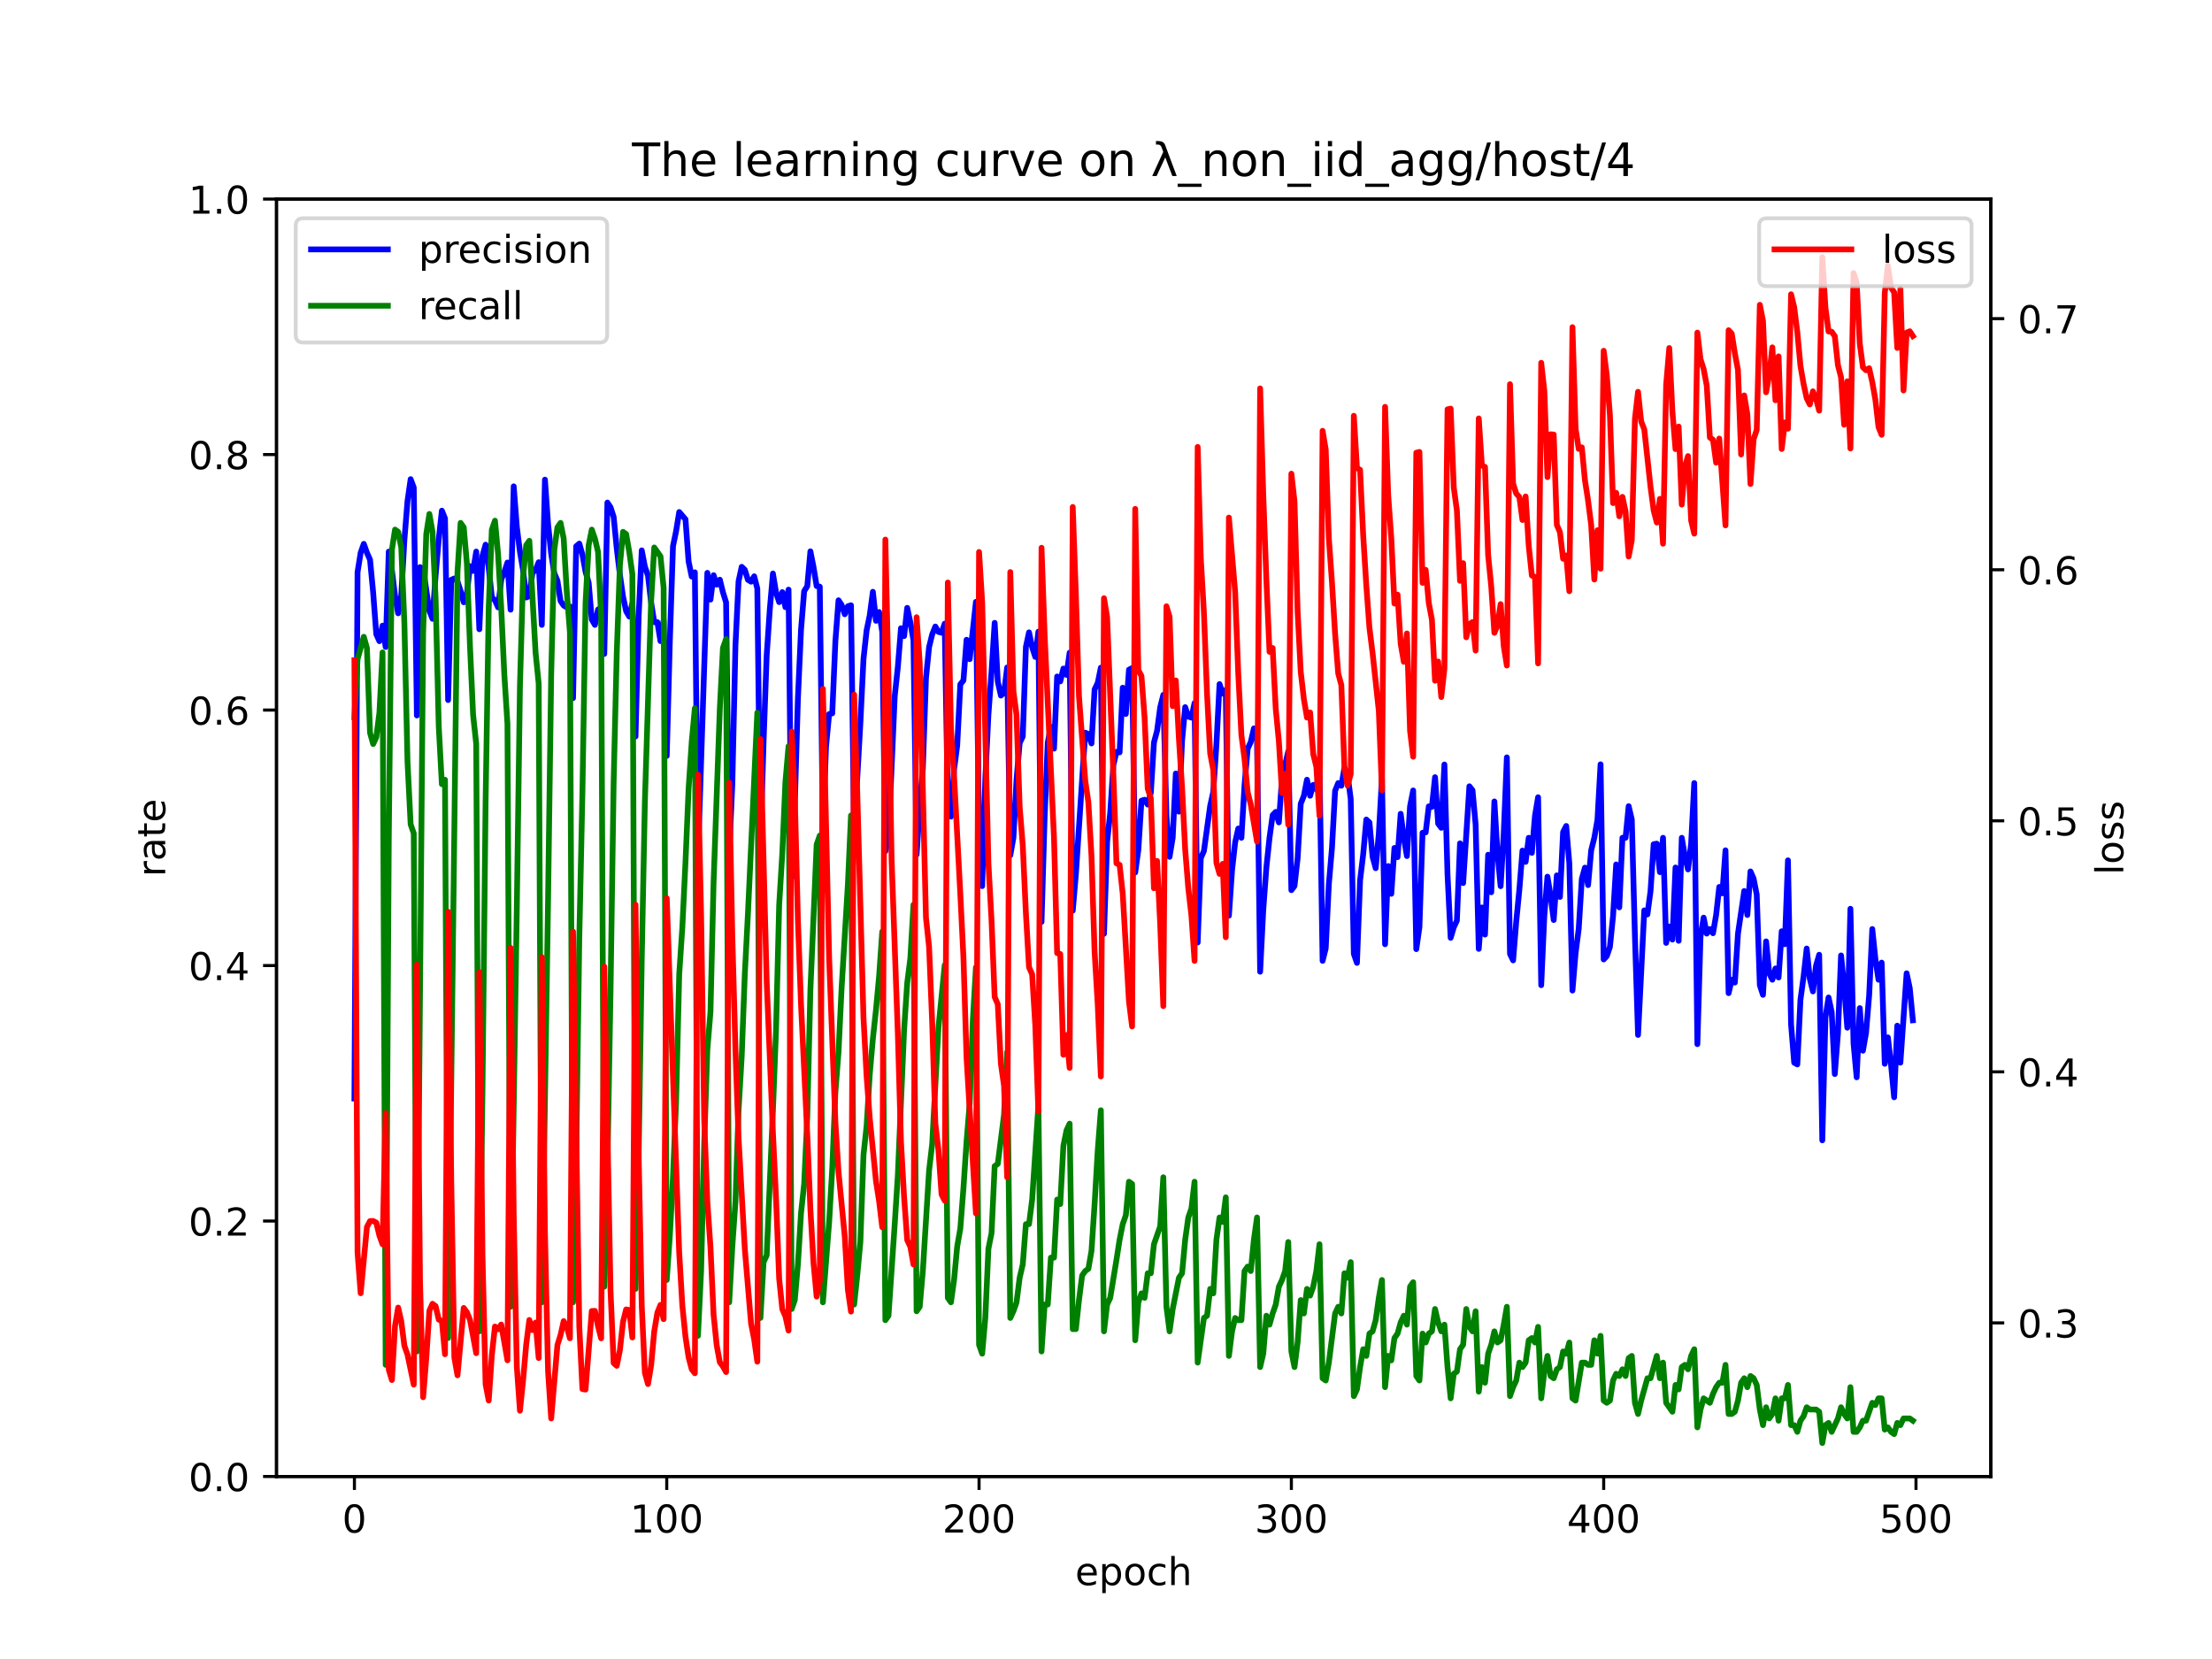 <?xml version="1.0" encoding="utf-8" standalone="no"?>
<!DOCTYPE svg PUBLIC "-//W3C//DTD SVG 1.1//EN"
  "http://www.w3.org/Graphics/SVG/1.1/DTD/svg11.dtd">
<!-- Created with matplotlib (https://matplotlib.org/) -->
<svg height="432pt" version="1.1" viewBox="0 0 576 432" width="576pt" xmlns="http://www.w3.org/2000/svg" xmlns:xlink="http://www.w3.org/1999/xlink">
 <defs>
  <style type="text/css">*{stroke-linecap:butt;stroke-linejoin:round;}</style>
 </defs>
 <g id="figure_1">
  <g id="patch_1">
   <path d="M 0 432 
L 576 432 
L 576 0 
L 0 0 
z
" style="fill:#ffffff;"/>
  </g>
  <g id="axes_1">
   <g id="patch_2">
    <path d="M 72 384.48 
L 518.4 384.48 
L 518.4 51.84 
L 72 51.84 
z
" style="fill:#ffffff;"/>
   </g>
   <g id="matplotlib.axis_1">
    <g id="xtick_1">
     <g id="line2d_1">
      <defs>
       <path d="M 0 0 
L 0 3.5 
" id="md9aee8c3df" style="stroke:#000000;stroke-width:0.8;"/>
      </defs>
      <g>
       <use style="stroke:#000000;stroke-width:0.8;" x="92.291" xlink:href="#md9aee8c3df" y="384.48"/>
      </g>
     </g>
     <g id="text_1">
      <!-- 0 -->
      <g transform="translate(89.11 399.078)scale(0.1 -0.1)">
       <defs>
        <path d="M 31.781 66.406 
Q 24.172 66.406 20.328 58.906 
Q 16.5 51.422 16.5 36.375 
Q 16.5 21.391 20.328 13.891 
Q 24.172 6.391 31.781 6.391 
Q 39.453 6.391 43.281 13.891 
Q 47.125 21.391 47.125 36.375 
Q 47.125 51.422 43.281 58.906 
Q 39.453 66.406 31.781 66.406 
z
M 31.781 74.219 
Q 44.047 74.219 50.516 64.516 
Q 56.984 54.828 56.984 36.375 
Q 56.984 17.969 50.516 8.266 
Q 44.047 -1.422 31.781 -1.422 
Q 19.531 -1.422 13.062 8.266 
Q 6.594 17.969 6.594 36.375 
Q 6.594 54.828 13.062 64.516 
Q 19.531 74.219 31.781 74.219 
z
" id="DejaVuSans-48"/>
       </defs>
       <use xlink:href="#DejaVuSans-48"/>
      </g>
     </g>
    </g>
    <g id="xtick_2">
     <g id="line2d_2">
      <g>
       <use style="stroke:#000000;stroke-width:0.8;" x="173.617" xlink:href="#md9aee8c3df" y="384.48"/>
      </g>
     </g>
     <g id="text_2">
      <!-- 100 -->
      <g transform="translate(164.073 399.078)scale(0.1 -0.1)">
       <defs>
        <path d="M 12.406 8.297 
L 28.516 8.297 
L 28.516 63.922 
L 10.984 60.406 
L 10.984 69.391 
L 28.422 72.906 
L 38.281 72.906 
L 38.281 8.297 
L 54.391 8.297 
L 54.391 0 
L 12.406 0 
z
" id="DejaVuSans-49"/>
       </defs>
       <use xlink:href="#DejaVuSans-49"/>
       <use x="63.623" xlink:href="#DejaVuSans-48"/>
       <use x="127.246" xlink:href="#DejaVuSans-48"/>
      </g>
     </g>
    </g>
    <g id="xtick_3">
     <g id="line2d_3">
      <g>
       <use style="stroke:#000000;stroke-width:0.8;" x="254.943" xlink:href="#md9aee8c3df" y="384.48"/>
      </g>
     </g>
     <g id="text_3">
      <!-- 200 -->
      <g transform="translate(245.4 399.078)scale(0.1 -0.1)">
       <defs>
        <path d="M 19.188 8.297 
L 53.609 8.297 
L 53.609 0 
L 7.328 0 
L 7.328 8.297 
Q 12.938 14.109 22.625 23.891 
Q 32.328 33.688 34.812 36.531 
Q 39.547 41.844 41.422 45.531 
Q 43.312 49.219 43.312 52.781 
Q 43.312 58.594 39.234 62.25 
Q 35.156 65.922 28.609 65.922 
Q 23.969 65.922 18.812 64.312 
Q 13.672 62.703 7.812 59.422 
L 7.812 69.391 
Q 13.766 71.781 18.938 73 
Q 24.125 74.219 28.422 74.219 
Q 39.75 74.219 46.484 68.547 
Q 53.219 62.891 53.219 53.422 
Q 53.219 48.922 51.531 44.891 
Q 49.859 40.875 45.406 35.406 
Q 44.188 33.984 37.641 27.219 
Q 31.109 20.453 19.188 8.297 
z
" id="DejaVuSans-50"/>
       </defs>
       <use xlink:href="#DejaVuSans-50"/>
       <use x="63.623" xlink:href="#DejaVuSans-48"/>
       <use x="127.246" xlink:href="#DejaVuSans-48"/>
      </g>
     </g>
    </g>
    <g id="xtick_4">
     <g id="line2d_4">
      <g>
       <use style="stroke:#000000;stroke-width:0.8;" x="336.27" xlink:href="#md9aee8c3df" y="384.48"/>
      </g>
     </g>
     <g id="text_4">
      <!-- 300 -->
      <g transform="translate(326.726 399.078)scale(0.1 -0.1)">
       <defs>
        <path d="M 40.578 39.312 
Q 47.656 37.797 51.625 33 
Q 55.609 28.219 55.609 21.188 
Q 55.609 10.406 48.188 4.484 
Q 40.766 -1.422 27.094 -1.422 
Q 22.516 -1.422 17.656 -0.516 
Q 12.797 0.391 7.625 2.203 
L 7.625 11.719 
Q 11.719 9.328 16.594 8.109 
Q 21.484 6.891 26.812 6.891 
Q 36.078 6.891 40.938 10.547 
Q 45.797 14.203 45.797 21.188 
Q 45.797 27.641 41.281 31.266 
Q 36.766 34.906 28.719 34.906 
L 20.219 34.906 
L 20.219 43.016 
L 29.109 43.016 
Q 36.375 43.016 40.234 45.922 
Q 44.094 48.828 44.094 54.297 
Q 44.094 59.906 40.109 62.906 
Q 36.141 65.922 28.719 65.922 
Q 24.656 65.922 20.016 65.031 
Q 15.375 64.156 9.812 62.312 
L 9.812 71.094 
Q 15.438 72.656 20.344 73.438 
Q 25.25 74.219 29.594 74.219 
Q 40.828 74.219 47.359 69.109 
Q 53.906 64.016 53.906 55.328 
Q 53.906 49.266 50.438 45.094 
Q 46.969 40.922 40.578 39.312 
z
" id="DejaVuSans-51"/>
       </defs>
       <use xlink:href="#DejaVuSans-51"/>
       <use x="63.623" xlink:href="#DejaVuSans-48"/>
       <use x="127.246" xlink:href="#DejaVuSans-48"/>
      </g>
     </g>
    </g>
    <g id="xtick_5">
     <g id="line2d_5">
      <g>
       <use style="stroke:#000000;stroke-width:0.8;" x="417.596" xlink:href="#md9aee8c3df" y="384.48"/>
      </g>
     </g>
     <g id="text_5">
      <!-- 400 -->
      <g transform="translate(408.052 399.078)scale(0.1 -0.1)">
       <defs>
        <path d="M 37.797 64.312 
L 12.891 25.391 
L 37.797 25.391 
z
M 35.203 72.906 
L 47.609 72.906 
L 47.609 25.391 
L 58.016 25.391 
L 58.016 17.188 
L 47.609 17.188 
L 47.609 0 
L 37.797 0 
L 37.797 17.188 
L 4.891 17.188 
L 4.891 26.703 
z
" id="DejaVuSans-52"/>
       </defs>
       <use xlink:href="#DejaVuSans-52"/>
       <use x="63.623" xlink:href="#DejaVuSans-48"/>
       <use x="127.246" xlink:href="#DejaVuSans-48"/>
      </g>
     </g>
    </g>
    <g id="xtick_6">
     <g id="line2d_6">
      <g>
       <use style="stroke:#000000;stroke-width:0.8;" x="498.922" xlink:href="#md9aee8c3df" y="384.48"/>
      </g>
     </g>
     <g id="text_6">
      <!-- 500 -->
      <g transform="translate(489.379 399.078)scale(0.1 -0.1)">
       <defs>
        <path d="M 10.797 72.906 
L 49.516 72.906 
L 49.516 64.594 
L 19.828 64.594 
L 19.828 46.734 
Q 21.969 47.469 24.109 47.828 
Q 26.266 48.188 28.422 48.188 
Q 40.625 48.188 47.75 41.5 
Q 54.891 34.812 54.891 23.391 
Q 54.891 11.625 47.562 5.094 
Q 40.234 -1.422 26.906 -1.422 
Q 22.312 -1.422 17.547 -0.641 
Q 12.797 0.141 7.719 1.703 
L 7.719 11.625 
Q 12.109 9.234 16.797 8.062 
Q 21.484 6.891 26.703 6.891 
Q 35.156 6.891 40.078 11.328 
Q 45.016 15.766 45.016 23.391 
Q 45.016 31 40.078 35.438 
Q 35.156 39.891 26.703 39.891 
Q 22.75 39.891 18.812 39.016 
Q 14.891 38.141 10.797 36.281 
z
" id="DejaVuSans-53"/>
       </defs>
       <use xlink:href="#DejaVuSans-53"/>
       <use x="63.623" xlink:href="#DejaVuSans-48"/>
       <use x="127.246" xlink:href="#DejaVuSans-48"/>
      </g>
     </g>
    </g>
    <g id="text_7">
     <!-- epoch -->
     <g transform="translate(279.972 412.757)scale(0.1 -0.1)">
      <defs>
       <path d="M 56.203 29.594 
L 56.203 25.203 
L 14.891 25.203 
Q 15.484 15.922 20.484 11.062 
Q 25.484 6.203 34.422 6.203 
Q 39.594 6.203 44.453 7.469 
Q 49.312 8.734 54.109 11.281 
L 54.109 2.781 
Q 49.266 0.734 44.188 -0.344 
Q 39.109 -1.422 33.891 -1.422 
Q 20.797 -1.422 13.156 6.188 
Q 5.516 13.812 5.516 26.812 
Q 5.516 40.234 12.766 48.109 
Q 20.016 56 32.328 56 
Q 43.359 56 49.781 48.891 
Q 56.203 41.797 56.203 29.594 
z
M 47.219 32.234 
Q 47.125 39.594 43.094 43.984 
Q 39.062 48.391 32.422 48.391 
Q 24.906 48.391 20.391 44.141 
Q 15.875 39.891 15.188 32.172 
z
" id="DejaVuSans-101"/>
       <path d="M 18.109 8.203 
L 18.109 -20.797 
L 9.078 -20.797 
L 9.078 54.688 
L 18.109 54.688 
L 18.109 46.391 
Q 20.953 51.266 25.266 53.625 
Q 29.594 56 35.594 56 
Q 45.562 56 51.781 48.094 
Q 58.016 40.188 58.016 27.297 
Q 58.016 14.406 51.781 6.484 
Q 45.562 -1.422 35.594 -1.422 
Q 29.594 -1.422 25.266 0.953 
Q 20.953 3.328 18.109 8.203 
z
M 48.688 27.297 
Q 48.688 37.203 44.609 42.844 
Q 40.531 48.484 33.406 48.484 
Q 26.266 48.484 22.188 42.844 
Q 18.109 37.203 18.109 27.297 
Q 18.109 17.391 22.188 11.75 
Q 26.266 6.109 33.406 6.109 
Q 40.531 6.109 44.609 11.75 
Q 48.688 17.391 48.688 27.297 
z
" id="DejaVuSans-112"/>
       <path d="M 30.609 48.391 
Q 23.391 48.391 19.188 42.75 
Q 14.984 37.109 14.984 27.297 
Q 14.984 17.484 19.156 11.844 
Q 23.344 6.203 30.609 6.203 
Q 37.797 6.203 41.984 11.859 
Q 46.188 17.531 46.188 27.297 
Q 46.188 37.016 41.984 42.703 
Q 37.797 48.391 30.609 48.391 
z
M 30.609 56 
Q 42.328 56 49.016 48.375 
Q 55.719 40.766 55.719 27.297 
Q 55.719 13.875 49.016 6.219 
Q 42.328 -1.422 30.609 -1.422 
Q 18.844 -1.422 12.172 6.219 
Q 5.516 13.875 5.516 27.297 
Q 5.516 40.766 12.172 48.375 
Q 18.844 56 30.609 56 
z
" id="DejaVuSans-111"/>
       <path d="M 48.781 52.594 
L 48.781 44.188 
Q 44.969 46.297 41.141 47.344 
Q 37.312 48.391 33.406 48.391 
Q 24.656 48.391 19.812 42.844 
Q 14.984 37.312 14.984 27.297 
Q 14.984 17.281 19.812 11.734 
Q 24.656 6.203 33.406 6.203 
Q 37.312 6.203 41.141 7.25 
Q 44.969 8.297 48.781 10.406 
L 48.781 2.094 
Q 45.016 0.344 40.984 -0.531 
Q 36.969 -1.422 32.422 -1.422 
Q 20.062 -1.422 12.781 6.344 
Q 5.516 14.109 5.516 27.297 
Q 5.516 40.672 12.859 48.328 
Q 20.219 56 33.016 56 
Q 37.156 56 41.109 55.141 
Q 45.062 54.297 48.781 52.594 
z
" id="DejaVuSans-99"/>
       <path d="M 54.891 33.016 
L 54.891 0 
L 45.906 0 
L 45.906 32.719 
Q 45.906 40.484 42.875 44.328 
Q 39.844 48.188 33.797 48.188 
Q 26.516 48.188 22.312 43.547 
Q 18.109 38.922 18.109 30.906 
L 18.109 0 
L 9.078 0 
L 9.078 75.984 
L 18.109 75.984 
L 18.109 46.188 
Q 21.344 51.125 25.703 53.562 
Q 30.078 56 35.797 56 
Q 45.219 56 50.047 50.172 
Q 54.891 44.344 54.891 33.016 
z
" id="DejaVuSans-104"/>
      </defs>
      <use xlink:href="#DejaVuSans-101"/>
      <use x="61.523" xlink:href="#DejaVuSans-112"/>
      <use x="125" xlink:href="#DejaVuSans-111"/>
      <use x="186.182" xlink:href="#DejaVuSans-99"/>
      <use x="241.162" xlink:href="#DejaVuSans-104"/>
     </g>
    </g>
   </g>
   <g id="matplotlib.axis_2">
    <g id="ytick_1">
     <g id="line2d_7">
      <defs>
       <path d="M 0 0 
L -3.5 0 
" id="m0921e2cebd" style="stroke:#000000;stroke-width:0.8;"/>
      </defs>
      <g>
       <use style="stroke:#000000;stroke-width:0.8;" x="72" xlink:href="#m0921e2cebd" y="384.48"/>
      </g>
     </g>
     <g id="text_8">
      <!-- 0.0 -->
      <g transform="translate(49.097 388.279)scale(0.1 -0.1)">
       <defs>
        <path d="M 10.688 12.406 
L 21 12.406 
L 21 0 
L 10.688 0 
z
" id="DejaVuSans-46"/>
       </defs>
       <use xlink:href="#DejaVuSans-48"/>
       <use x="63.623" xlink:href="#DejaVuSans-46"/>
       <use x="95.41" xlink:href="#DejaVuSans-48"/>
      </g>
     </g>
    </g>
    <g id="ytick_2">
     <g id="line2d_8">
      <g>
       <use style="stroke:#000000;stroke-width:0.8;" x="72" xlink:href="#m0921e2cebd" y="317.952"/>
      </g>
     </g>
     <g id="text_9">
      <!-- 0.2 -->
      <g transform="translate(49.097 321.751)scale(0.1 -0.1)">
       <use xlink:href="#DejaVuSans-48"/>
       <use x="63.623" xlink:href="#DejaVuSans-46"/>
       <use x="95.41" xlink:href="#DejaVuSans-50"/>
      </g>
     </g>
    </g>
    <g id="ytick_3">
     <g id="line2d_9">
      <g>
       <use style="stroke:#000000;stroke-width:0.8;" x="72" xlink:href="#m0921e2cebd" y="251.424"/>
      </g>
     </g>
     <g id="text_10">
      <!-- 0.4 -->
      <g transform="translate(49.097 255.223)scale(0.1 -0.1)">
       <use xlink:href="#DejaVuSans-48"/>
       <use x="63.623" xlink:href="#DejaVuSans-46"/>
       <use x="95.41" xlink:href="#DejaVuSans-52"/>
      </g>
     </g>
    </g>
    <g id="ytick_4">
     <g id="line2d_10">
      <g>
       <use style="stroke:#000000;stroke-width:0.8;" x="72" xlink:href="#m0921e2cebd" y="184.896"/>
      </g>
     </g>
     <g id="text_11">
      <!-- 0.6 -->
      <g transform="translate(49.097 188.695)scale(0.1 -0.1)">
       <defs>
        <path d="M 33.016 40.375 
Q 26.375 40.375 22.484 35.828 
Q 18.609 31.297 18.609 23.391 
Q 18.609 15.531 22.484 10.953 
Q 26.375 6.391 33.016 6.391 
Q 39.656 6.391 43.531 10.953 
Q 47.406 15.531 47.406 23.391 
Q 47.406 31.297 43.531 35.828 
Q 39.656 40.375 33.016 40.375 
z
M 52.594 71.297 
L 52.594 62.312 
Q 48.875 64.062 45.094 64.984 
Q 41.312 65.922 37.594 65.922 
Q 27.828 65.922 22.672 59.328 
Q 17.531 52.734 16.797 39.406 
Q 19.672 43.656 24.016 45.922 
Q 28.375 48.188 33.594 48.188 
Q 44.578 48.188 50.953 41.516 
Q 57.328 34.859 57.328 23.391 
Q 57.328 12.156 50.688 5.359 
Q 44.047 -1.422 33.016 -1.422 
Q 20.359 -1.422 13.672 8.266 
Q 6.984 17.969 6.984 36.375 
Q 6.984 53.656 15.188 63.938 
Q 23.391 74.219 37.203 74.219 
Q 40.922 74.219 44.703 73.484 
Q 48.484 72.75 52.594 71.297 
z
" id="DejaVuSans-54"/>
       </defs>
       <use xlink:href="#DejaVuSans-48"/>
       <use x="63.623" xlink:href="#DejaVuSans-46"/>
       <use x="95.41" xlink:href="#DejaVuSans-54"/>
      </g>
     </g>
    </g>
    <g id="ytick_5">
     <g id="line2d_11">
      <g>
       <use style="stroke:#000000;stroke-width:0.8;" x="72" xlink:href="#m0921e2cebd" y="118.368"/>
      </g>
     </g>
     <g id="text_12">
      <!-- 0.8 -->
      <g transform="translate(49.097 122.167)scale(0.1 -0.1)">
       <defs>
        <path d="M 31.781 34.625 
Q 24.75 34.625 20.719 30.859 
Q 16.703 27.094 16.703 20.516 
Q 16.703 13.922 20.719 10.156 
Q 24.75 6.391 31.781 6.391 
Q 38.812 6.391 42.859 10.172 
Q 46.922 13.969 46.922 20.516 
Q 46.922 27.094 42.891 30.859 
Q 38.875 34.625 31.781 34.625 
z
M 21.922 38.812 
Q 15.578 40.375 12.031 44.719 
Q 8.5 49.078 8.5 55.328 
Q 8.5 64.062 14.719 69.141 
Q 20.953 74.219 31.781 74.219 
Q 42.672 74.219 48.875 69.141 
Q 55.078 64.062 55.078 55.328 
Q 55.078 49.078 51.531 44.719 
Q 48 40.375 41.703 38.812 
Q 48.828 37.156 52.797 32.312 
Q 56.781 27.484 56.781 20.516 
Q 56.781 9.906 50.312 4.234 
Q 43.844 -1.422 31.781 -1.422 
Q 19.734 -1.422 13.25 4.234 
Q 6.781 9.906 6.781 20.516 
Q 6.781 27.484 10.781 32.312 
Q 14.797 37.156 21.922 38.812 
z
M 18.312 54.391 
Q 18.312 48.734 21.844 45.562 
Q 25.391 42.391 31.781 42.391 
Q 38.141 42.391 41.719 45.562 
Q 45.312 48.734 45.312 54.391 
Q 45.312 60.062 41.719 63.234 
Q 38.141 66.406 31.781 66.406 
Q 25.391 66.406 21.844 63.234 
Q 18.312 60.062 18.312 54.391 
z
" id="DejaVuSans-56"/>
       </defs>
       <use xlink:href="#DejaVuSans-48"/>
       <use x="63.623" xlink:href="#DejaVuSans-46"/>
       <use x="95.41" xlink:href="#DejaVuSans-56"/>
      </g>
     </g>
    </g>
    <g id="ytick_6">
     <g id="line2d_12">
      <g>
       <use style="stroke:#000000;stroke-width:0.8;" x="72" xlink:href="#m0921e2cebd" y="51.84"/>
      </g>
     </g>
     <g id="text_13">
      <!-- 1.0 -->
      <g transform="translate(49.097 55.639)scale(0.1 -0.1)">
       <use xlink:href="#DejaVuSans-49"/>
       <use x="63.623" xlink:href="#DejaVuSans-46"/>
       <use x="95.41" xlink:href="#DejaVuSans-48"/>
      </g>
     </g>
    </g>
    <g id="text_14">
     <!-- rate -->
     <g transform="translate(43.017 228.316)rotate(-90)scale(0.1 -0.1)">
      <defs>
       <path d="M 41.109 46.297 
Q 39.594 47.172 37.812 47.578 
Q 36.031 48 33.891 48 
Q 26.266 48 22.188 43.047 
Q 18.109 38.094 18.109 28.812 
L 18.109 0 
L 9.078 0 
L 9.078 54.688 
L 18.109 54.688 
L 18.109 46.188 
Q 20.953 51.172 25.484 53.578 
Q 30.031 56 36.531 56 
Q 37.453 56 38.578 55.875 
Q 39.703 55.766 41.062 55.516 
z
" id="DejaVuSans-114"/>
       <path d="M 34.281 27.484 
Q 23.391 27.484 19.188 25 
Q 14.984 22.516 14.984 16.5 
Q 14.984 11.719 18.141 8.906 
Q 21.297 6.109 26.703 6.109 
Q 34.188 6.109 38.703 11.406 
Q 43.219 16.703 43.219 25.484 
L 43.219 27.484 
z
M 52.203 31.203 
L 52.203 0 
L 43.219 0 
L 43.219 8.297 
Q 40.141 3.328 35.547 0.953 
Q 30.953 -1.422 24.312 -1.422 
Q 15.922 -1.422 10.953 3.297 
Q 6 8.016 6 15.922 
Q 6 25.141 12.172 29.828 
Q 18.359 34.516 30.609 34.516 
L 43.219 34.516 
L 43.219 35.406 
Q 43.219 41.609 39.141 45 
Q 35.062 48.391 27.688 48.391 
Q 23 48.391 18.547 47.266 
Q 14.109 46.141 10.016 43.891 
L 10.016 52.203 
Q 14.938 54.109 19.578 55.047 
Q 24.219 56 28.609 56 
Q 40.484 56 46.344 49.844 
Q 52.203 43.703 52.203 31.203 
z
" id="DejaVuSans-97"/>
       <path d="M 18.312 70.219 
L 18.312 54.688 
L 36.812 54.688 
L 36.812 47.703 
L 18.312 47.703 
L 18.312 18.016 
Q 18.312 11.328 20.141 9.422 
Q 21.969 7.516 27.594 7.516 
L 36.812 7.516 
L 36.812 0 
L 27.594 0 
Q 17.188 0 13.234 3.875 
Q 9.281 7.766 9.281 18.016 
L 9.281 47.703 
L 2.688 47.703 
L 2.688 54.688 
L 9.281 54.688 
L 9.281 70.219 
z
" id="DejaVuSans-116"/>
      </defs>
      <use xlink:href="#DejaVuSans-114"/>
      <use x="41.113" xlink:href="#DejaVuSans-97"/>
      <use x="102.393" xlink:href="#DejaVuSans-116"/>
      <use x="141.602" xlink:href="#DejaVuSans-101"/>
     </g>
    </g>
   </g>
   <g id="line2d_13">
    <path clip-path="url(#p3f673d4451)" d="M 92.291 286.049 
L 93.104 148.994 
L 93.917 143.916 
L 94.731 141.62 
L 95.544 143.916 
L 96.357 145.753 
L 97.17 154.299 
L 97.984 165.15 
L 98.797 166.96 
L 99.61 162.92 
L 100.424 168.48 
L 101.237 143.632 
L 102.05 148.505 
L 102.863 155.148 
L 103.677 159.709 
L 104.49 154.997 
L 105.303 140.587 
L 106.116 130.435 
L 106.93 124.772 
L 107.743 126.952 
L 108.556 186.311 
L 109.369 147.667 
L 110.183 148.131 
L 111.809 159.059 
L 112.622 161.136 
L 113.436 149.781 
L 114.249 140.447 
L 115.062 132.972 
L 115.876 135 
L 116.689 182.287 
L 117.502 150.98 
L 118.315 150.629 
L 119.129 151.402 
L 119.942 153.9 
L 120.755 156.828 
L 121.568 154.666 
L 122.382 147.426 
L 123.195 148.658 
L 124.008 143.628 
L 124.821 163.851 
L 125.635 144.702 
L 126.448 141.83 
L 127.261 147.922 
L 128.074 155.52 
L 128.888 156.323 
L 129.701 158.153 
L 130.514 150.911 
L 131.328 148.942 
L 132.141 146.476 
L 132.954 158.76 
L 133.767 126.644 
L 134.581 137.182 
L 135.394 143.673 
L 136.207 148.47 
L 137.02 155.584 
L 137.834 155.243 
L 138.647 149.183 
L 139.46 148.434 
L 140.273 146.401 
L 141.087 162.72 
L 141.9 124.896 
L 142.713 136.442 
L 143.526 144.203 
L 144.34 149.309 
L 145.153 151.193 
L 145.966 156.491 
L 146.78 157.68 
L 147.593 158.148 
L 148.406 157.925 
L 149.219 181.778 
L 150.033 142.25 
L 150.846 141.552 
L 151.659 144.414 
L 152.472 148.86 
L 153.286 151.744 
L 154.099 161.316 
L 154.912 162.72 
L 155.725 158.721 
L 156.539 158.214 
L 157.352 170.28 
L 158.165 130.865 
L 158.978 132.092 
L 159.792 134.598 
L 160.605 142.858 
L 161.418 149.675 
L 162.232 155.316 
L 163.045 159.16 
L 163.858 160.556 
L 164.671 157.092 
L 165.485 191.778 
L 166.298 160.618 
L 167.111 143.316 
L 167.924 147.552 
L 168.738 149.874 
L 169.551 156.915 
L 170.364 162.007 
L 171.177 162.003 
L 171.991 166.944 
L 172.804 161.6 
L 173.617 196.837 
L 174.43 166.752 
L 175.244 142.231 
L 176.057 138.297 
L 176.87 133.326 
L 178.497 135.227 
L 179.31 146.217 
L 180.123 150.136 
L 180.937 149.031 
L 181.75 223.278 
L 183.376 173.572 
L 184.19 149.168 
L 185.003 156.133 
L 185.816 149.779 
L 186.629 152.245 
L 187.443 150.953 
L 188.256 154.239 
L 189.069 156.852 
L 189.882 222.318 
L 190.696 204.154 
L 191.509 168 
L 192.322 151.348 
L 193.136 147.6 
L 193.949 148.379 
L 194.762 150.983 
L 195.575 151.467 
L 196.389 150.069 
L 197.202 153.255 
L 198.015 220.47 
L 198.828 193.262 
L 199.642 170.64 
L 200.455 158.698 
L 201.268 149.338 
L 202.081 154.279 
L 202.895 156.791 
L 203.708 154.191 
L 204.521 158.11 
L 205.334 153.539 
L 206.148 228.555 
L 206.961 209.29 
L 207.774 181.911 
L 208.588 163.966 
L 209.401 153.92 
L 210.214 152.64 
L 211.027 143.565 
L 211.841 147.685 
L 212.654 152.615 
L 213.467 152.762 
L 214.28 216 
L 215.094 194.4 
L 215.907 185.941 
L 216.72 185.76 
L 217.533 166.936 
L 218.347 156.315 
L 219.16 157.539 
L 219.973 159.948 
L 220.786 157.874 
L 221.6 157.61 
L 222.413 217.073 
L 224.039 188.26 
L 224.853 171.59 
L 225.666 164.124 
L 226.479 160.228 
L 227.293 154.1 
L 228.106 161.654 
L 228.919 159.37 
L 229.732 164.523 
L 230.546 221.649 
L 231.359 218.16 
L 232.985 181.3 
L 233.799 173.652 
L 234.612 163.597 
L 235.425 165.638 
L 236.238 158.285 
L 237.052 162.081 
L 237.865 166.69 
L 238.678 222.537 
L 239.491 210.131 
L 240.305 200.125 
L 241.118 176.58 
L 241.931 168.5 
L 242.745 165.173 
L 243.558 163.142 
L 244.371 164.544 
L 245.184 164.754 
L 245.998 162.397 
L 246.811 209.406 
L 247.624 212.653 
L 248.437 200.377 
L 249.251 194.136 
L 250.064 178.206 
L 250.877 177.183 
L 251.69 166.594 
L 252.504 171.641 
L 254.13 156.726 
L 254.943 216.738 
L 255.757 230.739 
L 256.57 202.807 
L 257.383 186.063 
L 258.197 174.898 
L 259.01 162.187 
L 259.823 177.504 
L 260.636 181.125 
L 261.45 180.36 
L 262.263 173.808 
L 263.076 222.717 
L 263.889 218.16 
L 264.703 203.04 
L 265.516 193.48 
L 266.329 191.792 
L 267.142 168.455 
L 267.956 164.665 
L 268.769 168.525 
L 269.582 171.061 
L 270.395 164.487 
L 271.209 240.078 
L 272.022 212.579 
L 272.835 193.336 
L 273.649 189.278 
L 274.462 194.953 
L 275.275 176.16 
L 276.088 177.429 
L 276.902 174.092 
L 277.715 175.738 
L 278.528 169.961 
L 279.341 237.136 
L 280.155 227.664 
L 281.781 203.04 
L 282.594 190.791 
L 283.408 191.133 
L 284.221 193.59 
L 285.034 179.52 
L 285.847 177.819 
L 286.661 173.851 
L 287.474 243.162 
L 288.287 219.233 
L 289.101 211.68 
L 289.914 199.212 
L 290.727 195.789 
L 291.54 195.925 
L 292.354 179.079 
L 293.167 185.914 
L 293.98 174.392 
L 294.793 173.969 
L 295.607 227.185 
L 296.42 221.298 
L 297.233 208.503 
L 298.046 208.247 
L 298.86 209.508 
L 299.673 206.42 
L 300.486 193.35 
L 301.299 190.29 
L 302.113 184.181 
L 302.926 180.947 
L 303.739 212.503 
L 304.553 223.125 
L 305.366 218.16 
L 306.179 201.416 
L 306.992 211.352 
L 307.806 192.896 
L 308.619 184.14 
L 309.432 186.602 
L 310.245 186.872 
L 311.059 183.065 
L 311.872 245.426 
L 312.685 223.44 
L 313.498 221.601 
L 315.125 209.844 
L 315.938 206.202 
L 316.751 193.886 
L 317.565 178.136 
L 318.378 180.604 
L 319.191 179.652 
L 320.005 238.443 
L 320.818 226.658 
L 321.631 219.323 
L 322.444 215.75 
L 323.258 218.16 
L 324.071 204.463 
L 324.884 194.976 
L 325.697 193.212 
L 326.511 189.674 
L 327.324 192.509 
L 328.137 253.034 
L 328.95 236.938 
L 329.764 225.87 
L 330.577 218.16 
L 331.39 212.262 
L 332.203 211.417 
L 333.017 214.152 
L 333.83 202.664 
L 335.457 195.684 
L 336.27 231.793 
L 337.083 230.712 
L 337.896 223.525 
L 338.71 209.29 
L 339.523 207.234 
L 340.336 203.04 
L 341.149 207.218 
L 341.963 204.388 
L 342.776 205.516 
L 343.589 199.482 
L 344.402 250.203 
L 345.216 246.946 
L 346.029 230.256 
L 346.842 220.8 
L 347.655 205.931 
L 348.469 203.904 
L 349.282 204.608 
L 350.095 199.905 
L 350.909 201.733 
L 351.722 208.052 
L 352.535 248.4 
L 353.348 250.738 
L 354.162 229.248 
L 354.975 222.425 
L 355.788 213.408 
L 356.601 214.168 
L 357.415 223.125 
L 358.228 226.08 
L 359.041 217.114 
L 359.854 202.664 
L 360.668 245.88 
L 361.481 225.519 
L 362.294 232.749 
L 363.107 220.8 
L 363.921 223.2 
L 364.734 211.907 
L 365.547 218.16 
L 366.361 222.912 
L 367.174 209.947 
L 367.987 205.84 
L 368.8 247.152 
L 369.614 241.445 
L 370.427 216.85 
L 371.24 216.762 
L 372.053 209.98 
L 372.867 210.112 
L 373.68 202.378 
L 374.493 214.464 
L 375.306 215.561 
L 376.12 199.074 
L 376.933 227.755 
L 377.746 244.21 
L 378.559 241.476 
L 379.373 239.72 
L 380.186 219.606 
L 380.999 229.946 
L 382.626 204.747 
L 383.439 205.789 
L 384.252 214.719 
L 385.066 247.085 
L 385.879 236.304 
L 386.692 243.36 
L 387.505 222.576 
L 388.319 232.342 
L 389.132 208.695 
L 389.945 222.217 
L 390.758 230.76 
L 391.572 216.928 
L 392.385 197.216 
L 393.198 248.4 
L 394.011 250.08 
L 394.825 240 
L 395.638 231.645 
L 396.451 221.486 
L 397.264 224.436 
L 398.078 218.16 
L 398.891 222.089 
L 399.704 212.425 
L 400.518 207.6 
L 401.331 256.542 
L 402.144 238.367 
L 402.957 228.284 
L 403.771 233.28 
L 404.584 239.568 
L 405.397 227.944 
L 406.21 233.56 
L 407.024 216.662 
L 407.837 215.08 
L 408.65 224.813 
L 409.463 257.932 
L 410.277 248.218 
L 411.09 241.92 
L 411.903 228.841 
L 412.716 225.932 
L 413.53 230.48 
L 414.343 221.421 
L 415.156 218.16 
L 415.97 213.497 
L 416.783 199.026 
L 417.596 249.84 
L 418.409 248.96 
L 419.223 246.556 
L 420.036 238.526 
L 420.849 225.09 
L 421.662 236.274 
L 422.476 218.16 
L 423.289 218.16 
L 424.102 209.926 
L 424.915 213.408 
L 425.729 243.748 
L 426.542 269.493 
L 428.168 237.06 
L 428.982 238.118 
L 429.795 232.02 
L 430.608 219.84 
L 431.422 219.686 
L 432.235 227.102 
L 433.048 218.16 
L 433.861 245.529 
L 434.675 241.26 
L 435.488 244.675 
L 436.301 225.896 
L 437.114 244.986 
L 437.928 218.16 
L 438.741 223.004 
L 439.554 226.394 
L 440.367 219.686 
L 441.181 203.904 
L 441.994 271.894 
L 442.807 243.928 
L 443.62 238.95 
L 444.434 243.108 
L 445.247 241.92 
L 446.06 243.012 
L 446.874 238.265 
L 447.687 230.954 
L 448.5 232.623 
L 449.313 221.421 
L 450.127 258.616 
L 450.94 255.12 
L 451.753 255.859 
L 452.566 243.108 
L 454.193 232.02 
L 455.006 238.265 
L 455.819 226.914 
L 456.633 228.776 
L 457.446 232.944 
L 458.259 256.542 
L 459.072 259.058 
L 459.886 245.131 
L 460.699 253.44 
L 461.512 255.12 
L 462.326 252.18 
L 463.139 254.542 
L 463.952 242.5 
L 464.765 245.88 
L 465.579 224.03 
L 466.392 266.777 
L 467.205 276.723 
L 468.018 277.177 
L 468.832 260.361 
L 469.645 254.317 
L 470.458 246.989 
L 471.271 254.88 
L 472.085 258.161 
L 472.898 251.424 
L 473.711 248.613 
L 474.524 296.943 
L 475.338 264.938 
L 476.151 259.74 
L 476.964 263.52 
L 477.778 279.676 
L 478.591 269.165 
L 479.404 248.798 
L 480.217 256.892 
L 481.031 267.606 
L 481.844 236.64 
L 482.657 271.721 
L 483.47 280.53 
L 484.284 262.512 
L 485.097 273.6 
L 485.91 268.98 
L 486.723 259.2 
L 487.537 241.92 
L 488.35 249.74 
L 489.163 255.12 
L 489.976 250.659 
L 490.79 277.012 
L 491.603 270.135 
L 492.416 277.177 
L 493.23 285.728 
L 494.043 267.078 
L 494.856 276.723 
L 496.483 253.44 
L 497.296 257.294 
L 498.109 265.68 
L 498.109 265.68 
" style="fill:none;stroke:#0000ff;stroke-linecap:square;stroke-width:1.5;"/>
   </g>
   <g id="line2d_14">
    <path clip-path="url(#p3f673d4451)" d="M 92.291 186.757 
L 93.104 171.637 
L 94.731 165.822 
L 95.544 168.729 
L 96.357 190.828 
L 97.17 193.735 
L 97.984 191.991 
L 98.797 185.594 
L 99.61 169.892 
L 100.424 355.403 
L 101.237 218.16 
L 102.05 143.142 
L 102.863 137.908 
L 103.677 138.489 
L 104.49 142.56 
L 105.303 162.332 
L 106.116 198.388 
L 106.93 214.671 
L 107.743 216.997 
L 108.556 351.914 
L 110.183 164.658 
L 110.996 139.071 
L 111.809 133.837 
L 112.622 138.489 
L 113.436 155.935 
L 114.249 189.083 
L 115.062 204.203 
L 115.876 203.04 
L 116.689 348.425 
L 119.129 148.957 
L 119.942 136.163 
L 120.755 137.326 
L 121.568 146.631 
L 122.382 168.148 
L 123.195 186.175 
L 124.008 193.735 
L 124.821 346.68 
L 125.635 283.874 
L 126.448 208.855 
L 127.261 158.262 
L 128.074 137.908 
L 128.888 135.582 
L 129.701 144.305 
L 130.514 158.262 
L 131.328 175.708 
L 132.141 188.502 
L 132.954 340.283 
L 134.581 236.188 
L 135.394 178.615 
L 136.207 150.12 
L 137.02 141.978 
L 137.834 140.815 
L 139.46 169.892 
L 140.273 178.034 
L 141.087 339.12 
L 142.713 234.443 
L 143.526 175.708 
L 144.34 143.142 
L 145.153 137.326 
L 145.966 136.163 
L 146.78 140.234 
L 147.593 154.191 
L 148.406 164.658 
L 149.219 339.12 
L 150.033 301.902 
L 150.846 244.329 
L 151.659 206.529 
L 152.472 157.098 
L 153.286 141.978 
L 154.099 137.908 
L 154.912 140.234 
L 155.725 143.723 
L 156.539 160.588 
L 157.352 335.049 
L 158.165 304.228 
L 158.978 258.286 
L 159.792 203.622 
L 160.605 169.892 
L 161.418 147.212 
L 162.232 138.489 
L 163.045 139.071 
L 163.858 143.723 
L 164.671 149.538 
L 165.485 335.631 
L 166.298 301.902 
L 167.111 249.563 
L 167.924 208.855 
L 169.551 156.517 
L 170.364 142.56 
L 171.991 144.886 
L 172.804 153.028 
L 173.617 333.305 
L 174.43 321.674 
L 175.244 306.554 
L 176.057 286.782 
L 176.87 253.634 
L 177.684 241.422 
L 178.497 224.557 
L 179.31 205.366 
L 180.123 193.154 
L 180.937 184.431 
L 181.75 347.843 
L 182.563 330.978 
L 183.376 297.831 
L 184.19 273.406 
L 185.003 263.52 
L 185.816 229.791 
L 187.443 184.431 
L 188.256 168.729 
L 189.069 166.403 
L 189.882 339.12 
L 190.696 324.582 
L 191.509 312.951 
L 192.322 289.108 
L 193.136 275.151 
L 193.949 253.634 
L 194.762 237.932 
L 197.202 185.594 
L 198.015 343.191 
L 198.828 328.652 
L 199.642 326.908 
L 201.268 289.108 
L 202.081 268.172 
L 202.895 235.606 
L 203.708 222.231 
L 204.521 203.622 
L 205.334 194.317 
L 206.148 340.865 
L 206.961 338.538 
L 207.774 329.234 
L 208.588 315.858 
L 209.401 308.298 
L 210.214 290.852 
L 211.027 257.705 
L 212.654 219.905 
L 213.467 217.578 
L 214.28 339.12 
L 215.907 318.185 
L 216.72 304.228 
L 217.533 284.455 
L 218.347 273.988 
L 219.16 257.123 
L 220.786 230.372 
L 221.6 212.345 
L 222.413 339.702 
L 223.226 332.142 
L 224.039 323.418 
L 224.853 300.738 
L 225.666 293.178 
L 226.479 279.803 
L 227.293 270.498 
L 228.106 262.938 
L 228.919 254.215 
L 229.732 242.585 
L 230.546 343.772 
L 231.359 342.609 
L 232.985 318.766 
L 233.799 305.972 
L 235.425 268.172 
L 236.238 255.96 
L 237.052 249.563 
L 237.865 235.606 
L 238.678 341.446 
L 239.491 340.283 
L 240.305 330.978 
L 241.931 304.809 
L 242.745 297.831 
L 244.371 267.591 
L 245.998 251.308 
L 246.811 337.957 
L 247.624 339.12 
L 248.437 333.305 
L 249.251 324.582 
L 250.064 319.929 
L 250.877 309.462 
L 251.69 297.249 
L 252.504 287.363 
L 253.317 265.846 
L 254.13 251.889 
L 254.943 350.169 
L 255.757 352.495 
L 256.57 343.191 
L 257.383 325.163 
L 258.197 321.092 
L 259.01 303.646 
L 259.823 303.065 
L 261.45 290.271 
L 262.263 273.988 
L 263.076 343.191 
L 263.889 341.446 
L 264.703 339.12 
L 265.516 332.723 
L 266.329 329.234 
L 267.142 318.766 
L 267.956 318.766 
L 268.769 312.369 
L 270.395 287.945 
L 271.209 351.914 
L 272.022 339.702 
L 272.835 339.702 
L 273.649 327.489 
L 274.462 327.489 
L 275.275 312.369 
L 276.088 313.532 
L 276.902 298.412 
L 277.715 294.342 
L 278.528 292.597 
L 279.341 346.098 
L 280.155 346.098 
L 280.968 338.538 
L 281.781 332.142 
L 282.594 330.978 
L 283.408 330.397 
L 284.221 325.745 
L 285.034 313.532 
L 285.847 299.575 
L 286.661 289.108 
L 287.474 346.68 
L 288.287 339.702 
L 289.101 337.957 
L 290.727 328.071 
L 291.54 322.837 
L 292.354 318.766 
L 293.167 316.44 
L 293.98 307.717 
L 294.793 308.298 
L 295.607 349.006 
L 296.42 339.12 
L 297.233 336.794 
L 298.046 337.957 
L 298.86 331.56 
L 299.673 331.56 
L 300.486 324 
L 302.113 319.348 
L 302.926 306.554 
L 303.739 340.283 
L 304.553 346.68 
L 305.366 340.865 
L 306.992 332.723 
L 307.806 331.56 
L 308.619 322.837 
L 309.432 317.022 
L 310.245 314.695 
L 311.059 307.717 
L 311.872 354.822 
L 313.498 343.191 
L 314.312 342.609 
L 315.125 335.631 
L 315.938 336.794 
L 316.751 322.837 
L 317.565 317.022 
L 318.378 318.185 
L 319.191 311.788 
L 320.005 353.077 
L 320.818 346.68 
L 321.631 343.191 
L 322.444 343.772 
L 323.258 343.772 
L 324.071 330.978 
L 324.884 329.815 
L 325.697 330.978 
L 326.511 322.837 
L 327.324 317.022 
L 328.137 355.985 
L 328.95 352.495 
L 329.764 342.609 
L 330.577 344.935 
L 331.39 342.028 
L 332.203 339.702 
L 333.017 335.049 
L 333.83 333.305 
L 334.643 330.978 
L 335.457 323.418 
L 336.27 351.914 
L 337.083 355.985 
L 337.896 349.588 
L 338.71 338.538 
L 339.523 342.028 
L 340.336 335.631 
L 341.149 337.375 
L 341.963 335.049 
L 342.776 330.978 
L 343.589 324 
L 344.402 358.892 
L 345.216 359.474 
L 346.029 354.822 
L 347.655 342.028 
L 348.469 340.283 
L 349.282 342.028 
L 350.095 331.56 
L 350.909 332.723 
L 351.722 328.652 
L 352.535 363.545 
L 353.348 361.8 
L 354.162 355.985 
L 354.975 351.332 
L 355.788 353.077 
L 356.601 347.262 
L 357.415 346.68 
L 358.228 343.772 
L 359.041 337.957 
L 359.854 333.305 
L 360.668 361.218 
L 361.481 353.077 
L 362.294 354.24 
L 363.107 348.425 
L 363.921 347.262 
L 364.734 344.354 
L 365.547 342.609 
L 366.361 344.935 
L 367.174 335.049 
L 367.987 333.886 
L 368.8 358.311 
L 369.614 359.474 
L 370.427 347.262 
L 371.24 349.588 
L 372.053 347.262 
L 372.867 346.68 
L 373.68 340.865 
L 374.493 344.354 
L 375.306 346.68 
L 376.12 344.935 
L 376.933 355.985 
L 377.746 364.126 
L 378.559 357.729 
L 379.373 357.148 
L 380.186 351.332 
L 380.999 350.169 
L 381.812 340.865 
L 382.626 345.517 
L 383.439 346.68 
L 384.252 341.446 
L 385.066 362.382 
L 385.879 355.985 
L 386.692 360.055 
L 387.505 352.495 
L 388.319 350.169 
L 389.132 346.68 
L 389.945 349.588 
L 390.758 349.006 
L 391.572 344.935 
L 392.385 340.283 
L 393.198 363.545 
L 394.011 361.218 
L 394.825 359.474 
L 395.638 354.822 
L 396.451 355.985 
L 397.264 354.822 
L 398.078 349.006 
L 398.891 348.425 
L 399.704 349.588 
L 400.518 345.517 
L 401.331 364.126 
L 402.144 357.148 
L 402.957 353.077 
L 403.771 358.311 
L 404.584 358.892 
L 405.397 356.566 
L 406.21 355.985 
L 407.024 351.914 
L 407.837 352.495 
L 408.65 349.588 
L 409.463 364.126 
L 410.277 364.708 
L 411.903 354.822 
L 412.716 354.822 
L 413.53 355.403 
L 414.343 355.403 
L 415.156 349.006 
L 415.97 352.495 
L 416.783 347.843 
L 417.596 364.708 
L 418.409 365.289 
L 419.223 364.708 
L 420.036 359.474 
L 420.849 357.729 
L 421.662 358.311 
L 422.476 356.566 
L 423.289 358.311 
L 424.102 353.658 
L 424.915 353.077 
L 425.729 365.289 
L 426.542 368.197 
L 427.355 364.708 
L 428.982 358.892 
L 429.795 358.892 
L 431.422 353.077 
L 432.235 358.892 
L 433.048 354.822 
L 433.861 365.289 
L 435.488 367.615 
L 436.301 360.637 
L 437.114 361.8 
L 437.928 355.985 
L 438.741 355.403 
L 439.554 356.566 
L 440.367 353.077 
L 441.181 351.332 
L 441.994 371.686 
L 442.807 367.034 
L 443.62 364.126 
L 445.247 365.289 
L 446.06 362.963 
L 446.874 361.218 
L 447.687 360.055 
L 448.5 360.055 
L 449.313 355.403 
L 450.127 368.197 
L 450.94 368.197 
L 451.753 367.615 
L 452.566 364.708 
L 453.38 360.055 
L 454.193 358.892 
L 455.006 361.218 
L 455.819 358.311 
L 456.633 358.892 
L 457.446 360.637 
L 458.259 367.034 
L 459.072 371.105 
L 459.886 366.452 
L 460.699 369.36 
L 461.512 368.197 
L 462.326 364.126 
L 463.139 369.942 
L 463.952 364.126 
L 464.765 364.126 
L 465.579 360.637 
L 466.392 371.105 
L 467.205 371.105 
L 468.018 372.849 
L 468.832 369.942 
L 469.645 368.778 
L 470.458 366.452 
L 471.271 367.034 
L 472.898 367.034 
L 473.711 367.615 
L 474.524 375.757 
L 475.338 371.105 
L 476.151 370.523 
L 476.964 372.849 
L 478.591 369.36 
L 479.404 366.452 
L 480.217 368.197 
L 481.031 369.36 
L 481.844 361.218 
L 482.657 372.849 
L 483.47 372.849 
L 484.284 371.686 
L 485.097 369.942 
L 485.91 369.942 
L 487.537 365.289 
L 488.35 365.871 
L 489.163 364.126 
L 489.976 364.126 
L 490.79 372.268 
L 491.603 371.686 
L 492.416 372.849 
L 493.23 373.431 
L 494.043 370.523 
L 494.856 371.105 
L 495.669 369.36 
L 497.296 369.36 
L 498.109 369.942 
L 498.109 369.942 
" style="fill:none;stroke:#008000;stroke-linecap:square;stroke-width:1.5;"/>
   </g>
   <g id="patch_3">
    <path d="M 72 384.48 
L 72 51.84 
" style="fill:none;stroke:#000000;stroke-linecap:square;stroke-linejoin:miter;stroke-width:0.8;"/>
   </g>
   <g id="patch_4">
    <path d="M 518.4 384.48 
L 518.4 51.84 
" style="fill:none;stroke:#000000;stroke-linecap:square;stroke-linejoin:miter;stroke-width:0.8;"/>
   </g>
   <g id="patch_5">
    <path d="M 72 384.48 
L 518.4 384.48 
" style="fill:none;stroke:#000000;stroke-linecap:square;stroke-linejoin:miter;stroke-width:0.8;"/>
   </g>
   <g id="patch_6">
    <path d="M 72 51.84 
L 518.4 51.84 
" style="fill:none;stroke:#000000;stroke-linecap:square;stroke-linejoin:miter;stroke-width:0.8;"/>
   </g>
   <g id="legend_1">
    <g id="patch_7">
     <path d="M 79 89.196 
L 156.108 89.196 
Q 158.108 89.196 158.108 87.196 
L 158.108 58.84 
Q 158.108 56.84 156.108 56.84 
L 79 56.84 
Q 77 56.84 77 58.84 
L 77 87.196 
Q 77 89.196 79 89.196 
z
" style="fill:#ffffff;opacity:0.8;stroke:#cccccc;stroke-linejoin:miter;"/>
    </g>
    <g id="line2d_15">
     <path d="M 81 64.938 
L 101 64.938 
" style="fill:none;stroke:#0000ff;stroke-linecap:square;stroke-width:1.5;"/>
    </g>
    <g id="line2d_16"/>
    <g id="text_15">
     <!-- precision -->
     <g transform="translate(109 68.438)scale(0.1 -0.1)">
      <defs>
       <path d="M 9.422 54.688 
L 18.406 54.688 
L 18.406 0 
L 9.422 0 
z
M 9.422 75.984 
L 18.406 75.984 
L 18.406 64.594 
L 9.422 64.594 
z
" id="DejaVuSans-105"/>
       <path d="M 44.281 53.078 
L 44.281 44.578 
Q 40.484 46.531 36.375 47.5 
Q 32.281 48.484 27.875 48.484 
Q 21.188 48.484 17.844 46.438 
Q 14.5 44.391 14.5 40.281 
Q 14.5 37.156 16.891 35.375 
Q 19.281 33.594 26.516 31.984 
L 29.594 31.297 
Q 39.156 29.25 43.188 25.516 
Q 47.219 21.781 47.219 15.094 
Q 47.219 7.469 41.188 3.016 
Q 35.156 -1.422 24.609 -1.422 
Q 20.219 -1.422 15.453 -0.562 
Q 10.688 0.297 5.422 2 
L 5.422 11.281 
Q 10.406 8.688 15.234 7.391 
Q 20.062 6.109 24.812 6.109 
Q 31.156 6.109 34.562 8.281 
Q 37.984 10.453 37.984 14.406 
Q 37.984 18.062 35.516 20.016 
Q 33.062 21.969 24.703 23.781 
L 21.578 24.516 
Q 13.234 26.266 9.516 29.906 
Q 5.812 33.547 5.812 39.891 
Q 5.812 47.609 11.281 51.797 
Q 16.75 56 26.812 56 
Q 31.781 56 36.172 55.266 
Q 40.578 54.547 44.281 53.078 
z
" id="DejaVuSans-115"/>
       <path d="M 54.891 33.016 
L 54.891 0 
L 45.906 0 
L 45.906 32.719 
Q 45.906 40.484 42.875 44.328 
Q 39.844 48.188 33.797 48.188 
Q 26.516 48.188 22.312 43.547 
Q 18.109 38.922 18.109 30.906 
L 18.109 0 
L 9.078 0 
L 9.078 54.688 
L 18.109 54.688 
L 18.109 46.188 
Q 21.344 51.125 25.703 53.562 
Q 30.078 56 35.797 56 
Q 45.219 56 50.047 50.172 
Q 54.891 44.344 54.891 33.016 
z
" id="DejaVuSans-110"/>
      </defs>
      <use xlink:href="#DejaVuSans-112"/>
      <use x="63.477" xlink:href="#DejaVuSans-114"/>
      <use x="102.34" xlink:href="#DejaVuSans-101"/>
      <use x="163.863" xlink:href="#DejaVuSans-99"/>
      <use x="218.844" xlink:href="#DejaVuSans-105"/>
      <use x="246.627" xlink:href="#DejaVuSans-115"/>
      <use x="298.727" xlink:href="#DejaVuSans-105"/>
      <use x="326.51" xlink:href="#DejaVuSans-111"/>
      <use x="387.691" xlink:href="#DejaVuSans-110"/>
     </g>
    </g>
    <g id="line2d_17">
     <path d="M 81 79.617 
L 101 79.617 
" style="fill:none;stroke:#008000;stroke-linecap:square;stroke-width:1.5;"/>
    </g>
    <g id="line2d_18"/>
    <g id="text_16">
     <!-- recall -->
     <g transform="translate(109 83.117)scale(0.1 -0.1)">
      <defs>
       <path d="M 9.422 75.984 
L 18.406 75.984 
L 18.406 0 
L 9.422 0 
z
" id="DejaVuSans-108"/>
      </defs>
      <use xlink:href="#DejaVuSans-114"/>
      <use x="38.863" xlink:href="#DejaVuSans-101"/>
      <use x="100.387" xlink:href="#DejaVuSans-99"/>
      <use x="155.367" xlink:href="#DejaVuSans-97"/>
      <use x="216.646" xlink:href="#DejaVuSans-108"/>
      <use x="244.43" xlink:href="#DejaVuSans-108"/>
     </g>
    </g>
   </g>
  </g>
  <g id="axes_2">
   <g id="matplotlib.axis_3">
    <g id="ytick_7">
     <g id="line2d_19">
      <defs>
       <path d="M 0 0 
L 3.5 0 
" id="m79c05b5536" style="stroke:#000000;stroke-width:0.8;"/>
      </defs>
      <g>
       <use style="stroke:#000000;stroke-width:0.8;" x="518.4" xlink:href="#m79c05b5536" y="344.486"/>
      </g>
     </g>
     <g id="text_17">
      <!-- 0.3 -->
      <g transform="translate(525.4 348.285)scale(0.1 -0.1)">
       <use xlink:href="#DejaVuSans-48"/>
       <use x="63.623" xlink:href="#DejaVuSans-46"/>
       <use x="95.41" xlink:href="#DejaVuSans-51"/>
      </g>
     </g>
    </g>
    <g id="ytick_8">
     <g id="line2d_20">
      <g>
       <use style="stroke:#000000;stroke-width:0.8;" x="518.4" xlink:href="#m79c05b5536" y="279.11"/>
      </g>
     </g>
     <g id="text_18">
      <!-- 0.4 -->
      <g transform="translate(525.4 282.909)scale(0.1 -0.1)">
       <use xlink:href="#DejaVuSans-48"/>
       <use x="63.623" xlink:href="#DejaVuSans-46"/>
       <use x="95.41" xlink:href="#DejaVuSans-52"/>
      </g>
     </g>
    </g>
    <g id="ytick_9">
     <g id="line2d_21">
      <g>
       <use style="stroke:#000000;stroke-width:0.8;" x="518.4" xlink:href="#m79c05b5536" y="213.733"/>
      </g>
     </g>
     <g id="text_19">
      <!-- 0.5 -->
      <g transform="translate(525.4 217.533)scale(0.1 -0.1)">
       <use xlink:href="#DejaVuSans-48"/>
       <use x="63.623" xlink:href="#DejaVuSans-46"/>
       <use x="95.41" xlink:href="#DejaVuSans-53"/>
      </g>
     </g>
    </g>
    <g id="ytick_10">
     <g id="line2d_22">
      <g>
       <use style="stroke:#000000;stroke-width:0.8;" x="518.4" xlink:href="#m79c05b5536" y="148.357"/>
      </g>
     </g>
     <g id="text_20">
      <!-- 0.6 -->
      <g transform="translate(525.4 152.156)scale(0.1 -0.1)">
       <use xlink:href="#DejaVuSans-48"/>
       <use x="63.623" xlink:href="#DejaVuSans-46"/>
       <use x="95.41" xlink:href="#DejaVuSans-54"/>
      </g>
     </g>
    </g>
    <g id="ytick_11">
     <g id="line2d_23">
      <g>
       <use style="stroke:#000000;stroke-width:0.8;" x="518.4" xlink:href="#m79c05b5536" y="82.981"/>
      </g>
     </g>
     <g id="text_21">
      <!-- 0.7 -->
      <g transform="translate(525.4 86.78)scale(0.1 -0.1)">
       <defs>
        <path d="M 8.203 72.906 
L 55.078 72.906 
L 55.078 68.703 
L 28.609 0 
L 18.312 0 
L 43.219 64.594 
L 8.203 64.594 
z
" id="DejaVuSans-55"/>
       </defs>
       <use xlink:href="#DejaVuSans-48"/>
       <use x="63.623" xlink:href="#DejaVuSans-46"/>
       <use x="95.41" xlink:href="#DejaVuSans-55"/>
      </g>
     </g>
    </g>
    <g id="text_22">
     <!-- loss -->
     <g transform="translate(552.902 227.818)rotate(-90)scale(0.1 -0.1)">
      <use xlink:href="#DejaVuSans-108"/>
      <use x="27.783" xlink:href="#DejaVuSans-111"/>
      <use x="88.965" xlink:href="#DejaVuSans-115"/>
      <use x="141.064" xlink:href="#DejaVuSans-115"/>
     </g>
    </g>
   </g>
   <g id="line2d_24">
    <path clip-path="url(#p3f673d4451)" d="M 92.291 171.93 
L 93.104 326.165 
L 93.917 336.757 
L 95.544 319.514 
L 96.357 317.966 
L 97.17 317.946 
L 97.984 318.375 
L 98.797 321.753 
L 99.61 324.012 
L 100.424 289.876 
L 101.237 356.662 
L 102.05 359.358 
L 102.863 345.27 
L 103.677 340.492 
L 104.49 344.061 
L 105.303 350.445 
L 106.116 352.743 
L 107.743 360.551 
L 108.556 251.205 
L 109.369 333.692 
L 110.183 363.832 
L 110.996 353.751 
L 111.809 341.317 
L 112.622 339.497 
L 113.436 340.114 
L 114.249 343.617 
L 115.062 343.959 
L 115.876 352.643 
L 116.689 237.409 
L 117.502 307.315 
L 118.315 353.532 
L 119.129 358.127 
L 120.755 340.588 
L 121.568 341.68 
L 122.382 343.658 
L 124.008 352.364 
L 124.821 253.124 
L 125.635 326.883 
L 126.448 360.445 
L 127.261 364.699 
L 128.074 352.84 
L 128.888 345.424 
L 129.701 346.146 
L 130.514 344.905 
L 132.141 354.223 
L 132.954 246.816 
L 133.767 316.274 
L 134.581 355.907 
L 135.394 367.341 
L 136.207 359.456 
L 137.02 350.143 
L 137.834 343.718 
L 138.647 346.359 
L 139.46 344.399 
L 140.273 353.633 
L 141.087 249.235 
L 141.9 320.924 
L 142.713 357.039 
L 143.526 369.36 
L 145.153 350.238 
L 145.966 347.644 
L 146.78 344.019 
L 147.593 345.512 
L 148.406 348.488 
L 149.219 242.583 
L 150.846 345.387 
L 151.659 361.699 
L 152.472 361.85 
L 154.099 341.389 
L 154.912 341.349 
L 155.725 345.334 
L 156.539 348.5 
L 157.352 251.715 
L 158.978 336.06 
L 159.792 354.929 
L 160.605 355.655 
L 161.418 351.575 
L 162.232 344.221 
L 163.045 340.971 
L 163.858 341.129 
L 164.671 348.28 
L 165.485 235.586 
L 166.298 300.489 
L 167.111 340.106 
L 167.924 357.463 
L 168.738 360.409 
L 169.551 355.524 
L 170.364 346.678 
L 171.177 341.821 
L 171.991 339.805 
L 172.804 343.506 
L 173.617 233.889 
L 175.244 280.301 
L 176.87 326.32 
L 177.684 340.037 
L 178.497 348.053 
L 179.31 353.455 
L 180.123 356.538 
L 180.937 357.591 
L 181.75 201.692 
L 182.563 238.208 
L 183.376 291.612 
L 184.19 312.879 
L 185.003 324.723 
L 185.816 342.368 
L 186.629 350.318 
L 187.443 354.731 
L 188.256 355.811 
L 189.069 357.285 
L 189.882 203.766 
L 190.696 243.9 
L 191.509 273.357 
L 192.322 296.388 
L 193.949 325.246 
L 195.575 344.644 
L 196.389 348.78 
L 197.202 354.582 
L 198.015 192.445 
L 199.642 255.541 
L 201.268 294.976 
L 202.081 312.051 
L 202.895 332.982 
L 203.708 340.907 
L 204.521 342.763 
L 205.334 346.474 
L 206.148 190.477 
L 206.961 207.417 
L 207.774 239.56 
L 208.588 261.561 
L 210.214 295.5 
L 211.027 314.932 
L 211.841 328.919 
L 212.654 337.629 
L 213.467 333.717 
L 214.28 179.394 
L 215.907 249.485 
L 217.533 292.247 
L 218.347 305.154 
L 219.973 321.953 
L 220.786 335.818 
L 221.6 341.539 
L 222.413 180.868 
L 223.226 206.236 
L 224.853 265.057 
L 225.666 280.303 
L 226.479 291.158 
L 228.106 307.534 
L 228.919 312.772 
L 229.732 319.56 
L 230.546 140.505 
L 231.359 177.062 
L 232.172 223.793 
L 233.799 269.275 
L 234.612 297.293 
L 235.425 311.793 
L 236.238 322.911 
L 237.052 324.648 
L 237.865 329.263 
L 238.678 160.72 
L 239.491 172.627 
L 241.118 238.943 
L 241.931 246.575 
L 242.745 266.331 
L 243.558 292.519 
L 244.371 299.508 
L 245.184 311.038 
L 245.998 312.654 
L 246.811 151.685 
L 247.624 189.864 
L 248.437 202.086 
L 250.064 232.745 
L 250.877 249.273 
L 251.69 275.469 
L 254.13 315.979 
L 254.943 143.737 
L 255.757 156.834 
L 257.383 224.818 
L 258.197 239.727 
L 259.01 259.611 
L 259.823 261.515 
L 260.636 277.04 
L 261.45 282.719 
L 262.263 306.556 
L 263.076 148.962 
L 263.889 179.972 
L 264.703 186.148 
L 265.516 210.062 
L 266.329 220.146 
L 267.142 237.81 
L 267.956 251.883 
L 268.769 253.702 
L 269.582 266.93 
L 270.395 289.439 
L 271.209 142.633 
L 272.022 165.422 
L 274.462 218.187 
L 275.275 248.189 
L 276.088 248.416 
L 276.902 274.648 
L 277.715 269.519 
L 278.528 278.083 
L 279.341 132.018 
L 280.155 154.887 
L 280.968 181.325 
L 282.594 203.238 
L 283.408 208.898 
L 284.221 222.822 
L 285.034 247.931 
L 285.847 261.572 
L 286.661 280.309 
L 287.474 155.778 
L 288.287 160.672 
L 289.914 201.638 
L 290.727 224.802 
L 291.54 225.21 
L 292.354 232.649 
L 293.98 260.747 
L 294.793 267.283 
L 295.607 132.514 
L 296.42 174.49 
L 297.233 176.035 
L 298.046 186.808 
L 298.86 205.351 
L 299.673 207.85 
L 300.486 231.296 
L 301.299 224.186 
L 302.113 240.597 
L 302.926 261.983 
L 303.739 157.877 
L 304.553 160.585 
L 305.366 183.889 
L 306.179 177.185 
L 306.992 192.419 
L 307.806 205.095 
L 308.619 221.201 
L 309.432 231.295 
L 310.245 238.411 
L 311.059 250.217 
L 311.872 116.384 
L 312.685 145.314 
L 313.498 159.569 
L 314.312 180.763 
L 315.125 196.172 
L 315.938 200.534 
L 316.751 224.669 
L 317.565 227.564 
L 318.378 224.946 
L 319.191 244.055 
L 320.005 134.773 
L 321.631 154.198 
L 322.444 175.475 
L 323.258 191.407 
L 324.071 197.607 
L 324.884 206.235 
L 325.697 209.496 
L 327.324 219.172 
L 328.137 101.143 
L 328.95 128.856 
L 329.764 151.026 
L 330.577 169.732 
L 331.39 168.743 
L 332.203 184.615 
L 333.017 193.039 
L 333.83 206.495 
L 334.643 201.494 
L 335.457 214.733 
L 336.27 123.343 
L 337.083 130.535 
L 337.896 159.205 
L 338.71 174.95 
L 339.523 182.019 
L 340.336 186.858 
L 341.149 185.519 
L 341.963 196.348 
L 342.776 199.655 
L 343.589 212.402 
L 344.402 112.187 
L 345.216 117.051 
L 346.029 140.135 
L 346.842 151.616 
L 347.655 165.009 
L 348.469 175.356 
L 349.282 178.393 
L 350.095 199.955 
L 350.909 204.574 
L 351.722 201.566 
L 352.535 108.276 
L 353.348 121.897 
L 354.162 122.336 
L 354.975 139.495 
L 355.788 152.481 
L 356.601 163.506 
L 357.415 170.042 
L 359.041 185.094 
L 359.854 205.811 
L 360.668 105.939 
L 361.481 128.929 
L 362.294 140.23 
L 363.107 157.169 
L 363.921 154.839 
L 364.734 167.648 
L 365.547 172.339 
L 366.361 164.953 
L 367.174 190.3 
L 367.987 197.046 
L 368.8 117.884 
L 369.614 117.684 
L 370.427 151.773 
L 371.24 148.382 
L 372.053 157.015 
L 372.867 161.352 
L 373.68 177.252 
L 374.493 172.261 
L 375.306 181.511 
L 376.12 174.145 
L 376.933 106.592 
L 377.746 106.408 
L 378.559 126.964 
L 379.373 132.961 
L 380.186 151.241 
L 380.999 146.651 
L 381.812 165.955 
L 382.626 162.506 
L 383.439 161.984 
L 384.252 169.406 
L 385.066 108.959 
L 385.879 121.2 
L 386.692 121.588 
L 387.505 144.525 
L 388.319 152.743 
L 389.132 164.788 
L 389.945 162.824 
L 390.758 157.314 
L 391.572 168.265 
L 392.385 173.306 
L 393.198 100.044 
L 394.011 125.941 
L 394.825 128.528 
L 395.638 129.427 
L 396.451 135.406 
L 397.264 129.272 
L 398.078 142.116 
L 398.891 149.868 
L 399.704 150.239 
L 400.518 172.753 
L 401.331 94.473 
L 402.144 101.788 
L 402.957 124.247 
L 403.771 113.095 
L 404.584 113.158 
L 405.397 136.697 
L 406.21 138.578 
L 407.024 145.481 
L 407.837 144.625 
L 408.65 153.953 
L 409.463 85.195 
L 410.277 111.562 
L 411.09 116.897 
L 411.903 116.492 
L 412.716 125.056 
L 413.53 130.338 
L 414.343 136.722 
L 415.156 150.905 
L 415.97 138.075 
L 416.783 148.098 
L 417.596 91.341 
L 418.409 97.746 
L 419.223 108.122 
L 420.036 131.008 
L 420.849 128.324 
L 421.662 134.437 
L 422.476 129.382 
L 423.289 133.194 
L 424.102 144.92 
L 424.915 140.64 
L 425.729 109.102 
L 426.542 102.029 
L 427.355 109.741 
L 428.168 111.807 
L 429.795 126.796 
L 430.608 132.919 
L 431.422 136.062 
L 432.235 129.906 
L 433.048 141.578 
L 433.861 100.208 
L 434.675 90.624 
L 435.488 107.159 
L 436.301 116.95 
L 437.114 111.07 
L 437.928 131.396 
L 438.741 121.462 
L 439.554 118.762 
L 440.367 135.522 
L 441.181 138.957 
L 441.994 86.604 
L 442.807 93.517 
L 443.62 96.095 
L 444.434 100.392 
L 445.247 113.925 
L 446.06 114.507 
L 446.874 120.478 
L 447.687 114.202 
L 449.313 136.813 
L 450.127 85.987 
L 450.94 86.874 
L 451.753 92.002 
L 452.566 96.338 
L 453.38 118.338 
L 454.193 102.97 
L 455.006 107.906 
L 455.819 126.041 
L 456.633 114.36 
L 457.446 111.963 
L 458.259 79.376 
L 459.072 83.512 
L 459.886 102.153 
L 460.699 97.673 
L 461.512 90.454 
L 462.326 104.232 
L 463.139 92.802 
L 463.952 116.921 
L 464.765 109.996 
L 465.579 111.632 
L 466.392 76.628 
L 467.205 79.987 
L 468.018 86.472 
L 468.832 95.255 
L 469.645 99.986 
L 470.458 103.698 
L 471.271 105.314 
L 472.085 101.903 
L 472.898 103.836 
L 473.711 106.935 
L 474.524 66.96 
L 475.338 80.075 
L 476.151 86.312 
L 476.964 86.378 
L 477.778 87.553 
L 478.591 95.058 
L 479.404 98.252 
L 480.217 110.598 
L 481.031 99.283 
L 481.844 116.789 
L 482.657 71.121 
L 483.47 73.637 
L 484.284 89.466 
L 485.097 95.627 
L 485.91 96.415 
L 486.723 95.886 
L 487.537 99.506 
L 488.35 104.104 
L 489.163 111.212 
L 489.976 113.222 
L 490.79 76.274 
L 491.603 69.203 
L 492.416 74.945 
L 493.23 76.1 
L 494.043 90.603 
L 494.856 75.258 
L 495.669 101.671 
L 496.483 86.619 
L 497.296 86.264 
L 498.109 87.508 
L 498.109 87.508 
" style="fill:none;stroke:#ff0000;stroke-linecap:square;stroke-width:1.5;"/>
   </g>
   <g id="patch_8">
    <path d="M 72 384.48 
L 72 51.84 
" style="fill:none;stroke:#000000;stroke-linecap:square;stroke-linejoin:miter;stroke-width:0.8;"/>
   </g>
   <g id="patch_9">
    <path d="M 518.4 384.48 
L 518.4 51.84 
" style="fill:none;stroke:#000000;stroke-linecap:square;stroke-linejoin:miter;stroke-width:0.8;"/>
   </g>
   <g id="patch_10">
    <path d="M 72 384.48 
L 518.4 384.48 
" style="fill:none;stroke:#000000;stroke-linecap:square;stroke-linejoin:miter;stroke-width:0.8;"/>
   </g>
   <g id="patch_11">
    <path d="M 72 51.84 
L 518.4 51.84 
" style="fill:none;stroke:#000000;stroke-linecap:square;stroke-linejoin:miter;stroke-width:0.8;"/>
   </g>
   <g id="text_23">
    <!-- The learning curve on λ_non_iid_agg/host/4 -->
    <g transform="translate(164.573 45.84)scale(0.12 -0.12)">
     <defs>
      <path d="M -0.297 72.906 
L 61.375 72.906 
L 61.375 64.594 
L 35.5 64.594 
L 35.5 0 
L 25.594 0 
L 25.594 64.594 
L -0.297 64.594 
z
" id="DejaVuSans-84"/>
      <path id="DejaVuSans-32"/>
      <path d="M 45.406 27.984 
Q 45.406 37.75 41.375 43.109 
Q 37.359 48.484 30.078 48.484 
Q 22.859 48.484 18.828 43.109 
Q 14.797 37.75 14.797 27.984 
Q 14.797 18.266 18.828 12.891 
Q 22.859 7.516 30.078 7.516 
Q 37.359 7.516 41.375 12.891 
Q 45.406 18.266 45.406 27.984 
z
M 54.391 6.781 
Q 54.391 -7.172 48.188 -13.984 
Q 42 -20.797 29.203 -20.797 
Q 24.469 -20.797 20.266 -20.094 
Q 16.062 -19.391 12.109 -17.922 
L 12.109 -9.188 
Q 16.062 -11.328 19.922 -12.344 
Q 23.781 -13.375 27.781 -13.375 
Q 36.625 -13.375 41.016 -8.766 
Q 45.406 -4.156 45.406 5.172 
L 45.406 9.625 
Q 42.625 4.781 38.281 2.391 
Q 33.938 0 27.875 0 
Q 17.828 0 11.672 7.656 
Q 5.516 15.328 5.516 27.984 
Q 5.516 40.672 11.672 48.328 
Q 17.828 56 27.875 56 
Q 33.938 56 38.281 53.609 
Q 42.625 51.219 45.406 46.391 
L 45.406 54.688 
L 54.391 54.688 
z
" id="DejaVuSans-103"/>
      <path d="M 8.5 21.578 
L 8.5 54.688 
L 17.484 54.688 
L 17.484 21.922 
Q 17.484 14.156 20.5 10.266 
Q 23.531 6.391 29.594 6.391 
Q 36.859 6.391 41.078 11.031 
Q 45.312 15.672 45.312 23.688 
L 45.312 54.688 
L 54.297 54.688 
L 54.297 0 
L 45.312 0 
L 45.312 8.406 
Q 42.047 3.422 37.719 1 
Q 33.406 -1.422 27.688 -1.422 
Q 18.266 -1.422 13.375 4.438 
Q 8.5 10.297 8.5 21.578 
z
M 31.109 56 
z
" id="DejaVuSans-117"/>
      <path d="M 2.984 54.688 
L 12.5 54.688 
L 29.594 8.797 
L 46.688 54.688 
L 56.203 54.688 
L 35.688 0 
L 23.484 0 
z
" id="DejaVuSans-118"/>
      <path d="M 30.953 67.438 
L 56.203 0 
L 46.688 0 
L 31.344 40.438 
L 12.5 0 
L 2.984 0 
L 26.953 52.438 
L 23.344 62.109 
Q 21.047 68.266 15.828 68.266 
L 11.141 68.266 
L 11.141 75.984 
L 16.844 75.875 
Q 27.875 75.734 30.953 67.438 
z
" id="DejaVuSans-955"/>
      <path d="M 50.984 -16.609 
L 50.984 -23.578 
L -0.984 -23.578 
L -0.984 -16.609 
z
" id="DejaVuSans-95"/>
      <path d="M 45.406 46.391 
L 45.406 75.984 
L 54.391 75.984 
L 54.391 0 
L 45.406 0 
L 45.406 8.203 
Q 42.578 3.328 38.25 0.953 
Q 33.938 -1.422 27.875 -1.422 
Q 17.969 -1.422 11.734 6.484 
Q 5.516 14.406 5.516 27.297 
Q 5.516 40.188 11.734 48.094 
Q 17.969 56 27.875 56 
Q 33.938 56 38.25 53.625 
Q 42.578 51.266 45.406 46.391 
z
M 14.797 27.297 
Q 14.797 17.391 18.875 11.75 
Q 22.953 6.109 30.078 6.109 
Q 37.203 6.109 41.297 11.75 
Q 45.406 17.391 45.406 27.297 
Q 45.406 37.203 41.297 42.844 
Q 37.203 48.484 30.078 48.484 
Q 22.953 48.484 18.875 42.844 
Q 14.797 37.203 14.797 27.297 
z
" id="DejaVuSans-100"/>
      <path d="M 25.391 72.906 
L 33.688 72.906 
L 8.297 -9.281 
L 0 -9.281 
z
" id="DejaVuSans-47"/>
     </defs>
     <use xlink:href="#DejaVuSans-84"/>
     <use x="61.084" xlink:href="#DejaVuSans-104"/>
     <use x="124.463" xlink:href="#DejaVuSans-101"/>
     <use x="185.986" xlink:href="#DejaVuSans-32"/>
     <use x="217.773" xlink:href="#DejaVuSans-108"/>
     <use x="245.557" xlink:href="#DejaVuSans-101"/>
     <use x="307.08" xlink:href="#DejaVuSans-97"/>
     <use x="368.359" xlink:href="#DejaVuSans-114"/>
     <use x="407.723" xlink:href="#DejaVuSans-110"/>
     <use x="471.102" xlink:href="#DejaVuSans-105"/>
     <use x="498.885" xlink:href="#DejaVuSans-110"/>
     <use x="562.264" xlink:href="#DejaVuSans-103"/>
     <use x="625.74" xlink:href="#DejaVuSans-32"/>
     <use x="657.527" xlink:href="#DejaVuSans-99"/>
     <use x="712.508" xlink:href="#DejaVuSans-117"/>
     <use x="775.887" xlink:href="#DejaVuSans-114"/>
     <use x="817" xlink:href="#DejaVuSans-118"/>
     <use x="876.18" xlink:href="#DejaVuSans-101"/>
     <use x="937.703" xlink:href="#DejaVuSans-32"/>
     <use x="969.49" xlink:href="#DejaVuSans-111"/>
     <use x="1030.672" xlink:href="#DejaVuSans-110"/>
     <use x="1094.051" xlink:href="#DejaVuSans-32"/>
     <use x="1125.838" xlink:href="#DejaVuSans-955"/>
     <use x="1185.018" xlink:href="#DejaVuSans-95"/>
     <use x="1235.018" xlink:href="#DejaVuSans-110"/>
     <use x="1298.396" xlink:href="#DejaVuSans-111"/>
     <use x="1359.578" xlink:href="#DejaVuSans-110"/>
     <use x="1422.957" xlink:href="#DejaVuSans-95"/>
     <use x="1472.957" xlink:href="#DejaVuSans-105"/>
     <use x="1500.74" xlink:href="#DejaVuSans-105"/>
     <use x="1528.523" xlink:href="#DejaVuSans-100"/>
     <use x="1592" xlink:href="#DejaVuSans-95"/>
     <use x="1642" xlink:href="#DejaVuSans-97"/>
     <use x="1703.279" xlink:href="#DejaVuSans-103"/>
     <use x="1766.756" xlink:href="#DejaVuSans-103"/>
     <use x="1830.232" xlink:href="#DejaVuSans-47"/>
     <use x="1863.924" xlink:href="#DejaVuSans-104"/>
     <use x="1927.303" xlink:href="#DejaVuSans-111"/>
     <use x="1988.484" xlink:href="#DejaVuSans-115"/>
     <use x="2040.584" xlink:href="#DejaVuSans-116"/>
     <use x="2079.793" xlink:href="#DejaVuSans-47"/>
     <use x="2113.484" xlink:href="#DejaVuSans-52"/>
    </g>
   </g>
   <g id="legend_2">
    <g id="patch_12">
     <path d="M 460.084 74.518 
L 511.4 74.518 
Q 513.4 74.518 513.4 72.518 
L 513.4 58.84 
Q 513.4 56.84 511.4 56.84 
L 460.084 56.84 
Q 458.084 56.84 458.084 58.84 
L 458.084 72.518 
Q 458.084 74.518 460.084 74.518 
z
" style="fill:#ffffff;opacity:0.8;stroke:#cccccc;stroke-linejoin:miter;"/>
    </g>
    <g id="line2d_25">
     <path d="M 462.084 64.938 
L 482.084 64.938 
" style="fill:none;stroke:#ff0000;stroke-linecap:square;stroke-width:1.5;"/>
    </g>
    <g id="line2d_26"/>
    <g id="text_24">
     <!-- loss -->
     <g transform="translate(490.084 68.438)scale(0.1 -0.1)">
      <use xlink:href="#DejaVuSans-108"/>
      <use x="27.783" xlink:href="#DejaVuSans-111"/>
      <use x="88.965" xlink:href="#DejaVuSans-115"/>
      <use x="141.064" xlink:href="#DejaVuSans-115"/>
     </g>
    </g>
   </g>
  </g>
 </g>
 <defs>
  <clipPath id="p3f673d4451">
   <rect height="332.64" width="446.4" x="72" y="51.84"/>
  </clipPath>
 </defs>
</svg>
